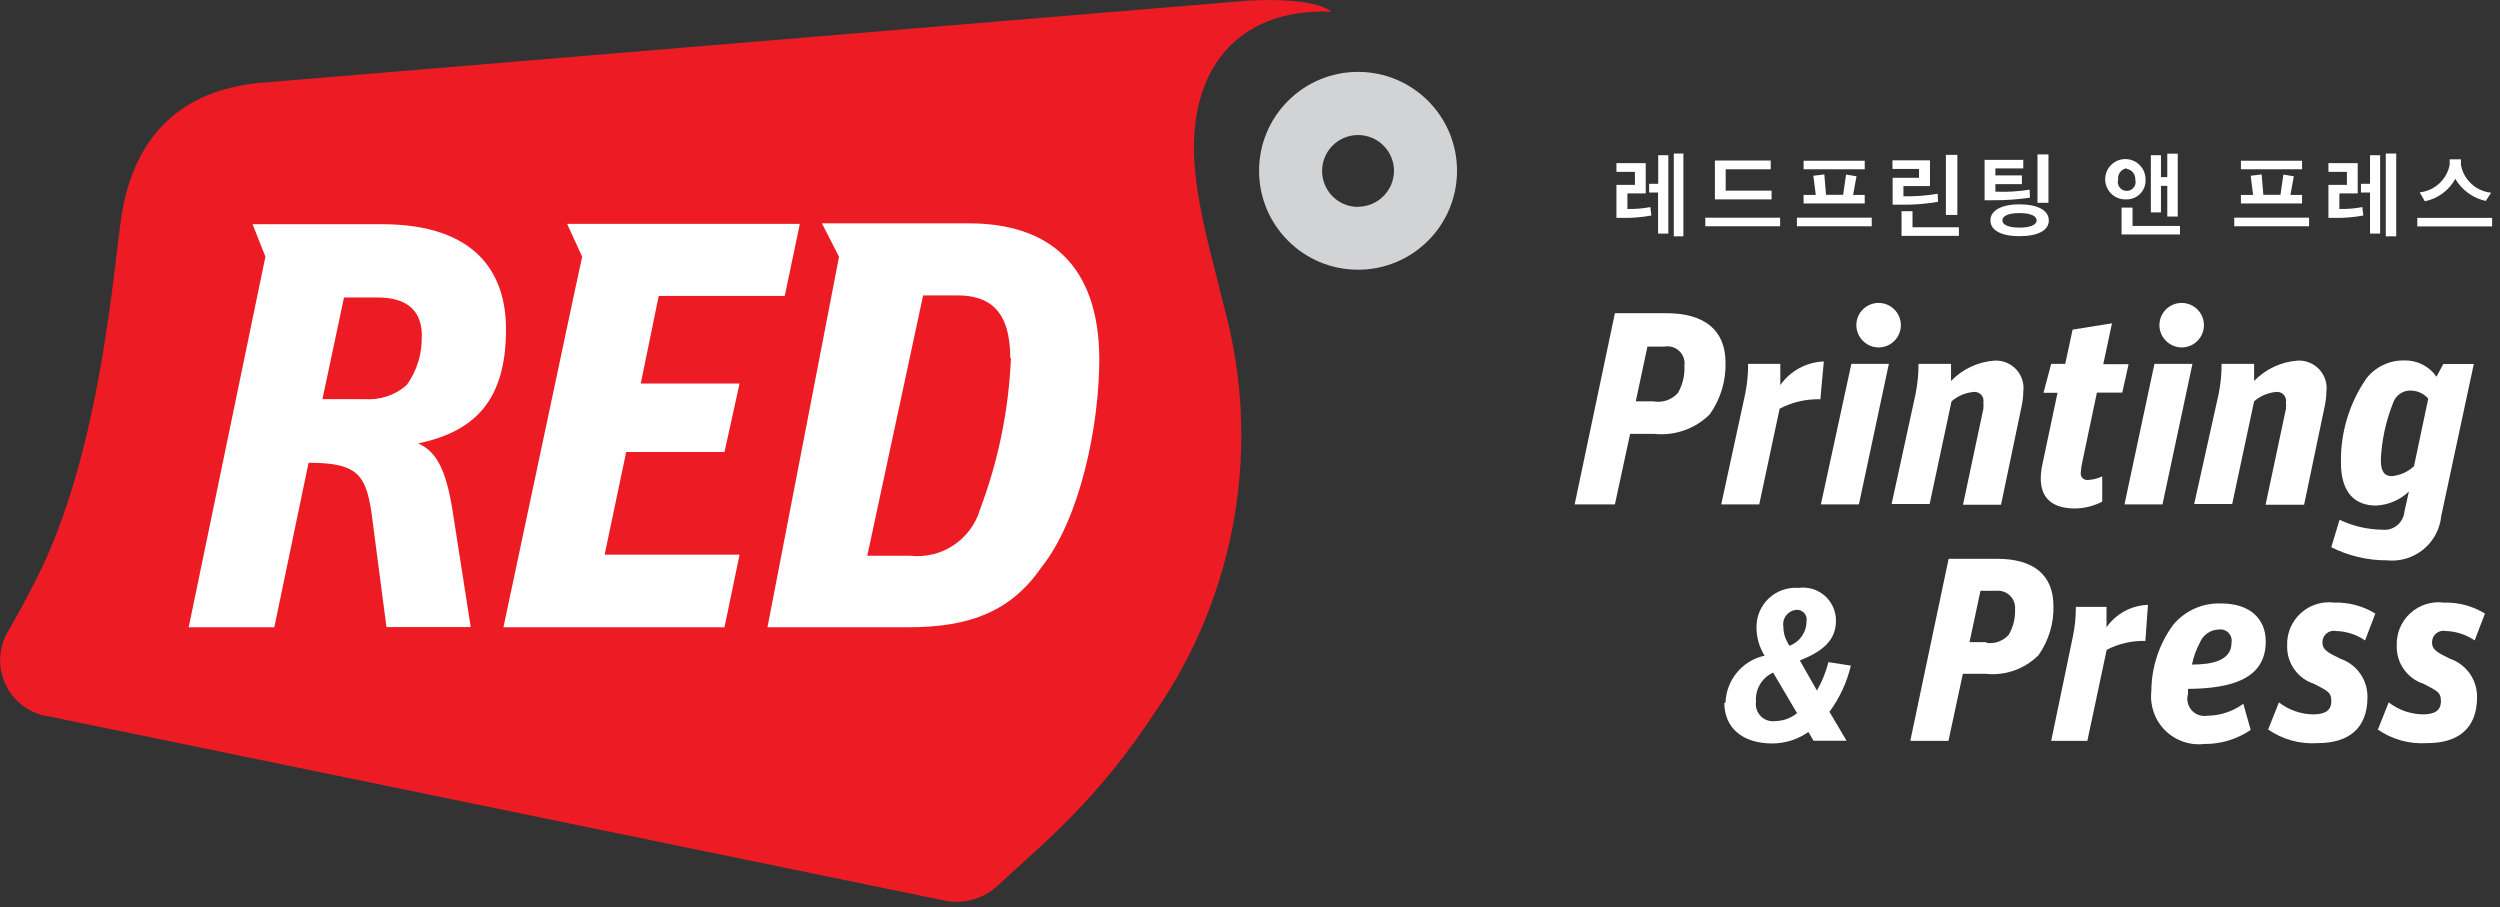 <?xml version="1.0" encoding="UTF-8" standalone="no"?>
<svg width="226px" height="82px" viewBox="0 0 226 82" version="1.1" xmlns="http://www.w3.org/2000/svg" xmlns:xlink="http://www.w3.org/1999/xlink" xmlns:sketch="http://www.bohemiancoding.com/sketch/ns">
    <rect x="0" y="0" width="226" height="82" fill="#333333" stroke="none"/>
    <!-- Generator: Sketch 3.5.2 (25235) - http://www.bohemiancoding.com/sketch -->
    <title>Layer_1</title>
    <desc>Created with Sketch.</desc>
    <defs></defs>
    <g id="Page-1" stroke="none" stroke-width="1" fill="none" fill-rule="evenodd" sketch:type="MSPage">
        <g id="Desktop" sketch:type="MSArtboardGroup" transform="translate(-10, -10)">
            <g id="logo" sketch:type="MSLayerGroup" transform="translate(10, 10)">
                <g id="Layer_1" sketch:type="MSShapeGroup">
                    <path d="M122.768,6.498 C117.826,6.498 113.82,10.502 113.82,15.441 C113.82,20.38 117.826,24.383 122.768,24.383 C127.709,24.383 131.715,20.38 131.715,15.441 C131.715,10.502 127.709,6.498 122.768,6.498 L122.768,6.498 Z M122.768,18.705 C120.972,18.705 119.517,17.251 119.517,15.456 C119.517,13.662 120.972,12.207 122.768,12.207 C124.563,12.207 126.018,13.662 126.018,15.456 C126.001,17.241 124.553,18.681 122.768,18.69 L122.768,18.705 Z" id="Shape" fill="#D1D3D4"></path>
                    <path d="M112.799,0.062 L24.102,7.442 C14.52,8.076 11.811,14.512 11.021,19.309 C10.278,23.718 9.226,40.799 3.204,52.511 C2.291,54.29 1.486,55.791 0.743,57.044 C-0.149,58.532 -0.229,60.369 0.529,61.93 C1.288,63.49 2.783,64.562 4.505,64.78 L85.617,81.458 C87.265,81.718 88.941,81.211 90.168,80.082 C94.657,75.92 99.177,72.346 104.44,64.347 C111.823,53.627 114.089,40.195 110.632,27.648 C109.084,21.258 107.04,14.992 108.356,9.469 C109.904,3.032 115.074,0.805 120.337,1.068 C120.43,1.145 119.347,-0.294 112.799,0.062 L112.799,0.062 Z M16.3,55.76 L16.3,55.59 L16.3,55.76 L16.3,55.76 L16.3,55.76 Z" id="Shape" fill="#ED1C24"></path>
                    <path d="M38.126,30.402 C38.167,31.981 37.689,33.53 36.764,34.811 C35.709,35.736 34.323,36.194 32.925,36.08 L29.148,36.08 L31.098,26.89 L34.101,26.89 C36.888,26.89 38.141,28.143 38.141,30.402 L38.126,30.402 Z M34.519,20.268 L22.832,20.268 L23.993,23.208 L17.058,56.704 L24.798,56.704 L27.894,41.835 C32.213,41.835 33.049,42.826 33.575,46.291 L34.937,56.688 L42.553,56.688 L41.005,46.755 C40.432,42.872 39.643,40.876 37.801,40.087 C42.801,39.035 45.742,36.312 45.742,29.798 C45.757,24.631 42.971,20.268 34.519,20.268 Z M72.305,20.237 L51.268,20.237 L52.63,23.208 L51.903,26.565 L45.51,56.704 L65.494,56.704 L66.856,50.144 L54.658,50.144 L56.608,40.861 L65.494,40.861 L66.856,34.672 L57.924,34.672 L59.549,26.751 L70.942,26.751 L72.305,20.237 Z M91.391,32.382 C91.189,37.05 90.249,41.655 88.604,46.028 C87.794,48.794 85.106,50.572 82.242,50.237 L78.403,50.237 L83.45,26.704 L86.546,26.704 C89.44,26.704 91.329,28.066 91.329,32.382 L91.391,32.382 Z M87.598,20.191 L74.301,20.191 L75.849,23.208 L69.379,56.704 L82.149,56.704 C87.722,56.704 91.437,55.234 94.177,51.242 C97.598,46.926 99.378,38.633 99.378,32.382 C99.316,23.919 94.796,20.191 87.598,20.191 Z" id="Shape" fill="#FFFFFF"></path>
                    <path d="M149.284,19.479 C148.442,19.639 147.586,19.712 146.73,19.695 L146.126,19.695 L146.126,16.709 L147.798,16.709 L147.798,15.534 L146.126,15.534 L146.126,14.745 L148.773,14.745 L148.773,17.483 L147.117,17.483 L147.117,18.891 C147.812,18.907 148.507,18.85 149.191,18.721 L149.284,19.479 Z M149.888,21.026 L149.888,17.406 L149.083,17.406 L149.083,16.617 L149.903,16.617 L149.903,14.033 L150.816,14.033 L150.816,21.119 L149.903,21.119 L149.888,21.026 Z M151.312,21.366 L151.312,13.878 L152.178,13.878 L152.178,21.366 L151.234,21.366 L151.312,21.366 Z" id="Shape" fill="#ffffff"></path>
                    <path d="M160.924,20.454 L154.16,20.454 L154.16,19.68 L160.924,19.68 L160.924,20.454 L160.924,20.454 Z M155.027,18.025 L155.027,14.512 L160.073,14.512 L160.073,15.302 L156.002,15.302 L156.002,17.235 L160.15,17.235 L160.15,18.025 L155.027,18.025 L155.027,18.025 Z" id="Shape" fill="#ffffff"></path>
                    <path d="M162.441,20.454 L162.441,19.68 L169.206,19.68 L169.206,20.454 L162.441,20.454 L162.441,20.454 Z M163.045,15.302 L163.045,14.528 L168.571,14.528 L168.571,15.302 L163.014,15.302 L163.045,15.302 Z M163.045,18.396 L163.045,17.622 L164.144,17.622 L163.927,15.889 L164.918,15.766 L165.073,17.607 L166.621,17.607 L166.884,15.781 L167.828,15.936 L167.519,17.622 L168.571,17.622 L168.571,18.396 L163.014,18.396 L163.045,18.396 Z" id="Shape" fill="#ffffff"></path>
                    <path d="M175.196,18.241 C174.175,18.424 173.138,18.512 172.101,18.504 L171.094,18.504 L171.094,16.075 L173.478,16.075 L173.478,15.271 L171.079,15.271 L171.079,14.497 L174.469,14.497 L174.469,16.818 L172.07,16.818 L172.07,17.746 C173.107,17.766 174.143,17.689 175.165,17.514 L175.196,18.241 Z M171.899,21.335 L171.899,19.092 L172.89,19.092 L172.89,20.546 L177.085,20.546 L177.085,21.32 L171.899,21.32 L171.899,21.335 Z M175.908,19.432 L175.908,14.002 L176.946,14.002 L176.946,19.432 L175.955,19.432 L175.908,19.432 Z" id="Shape" fill="#ffffff"></path>
                    <path d="M183.509,17.87 C182.386,18.034 181.253,18.111 180.119,18.102 L179.407,18.102 L179.407,14.451 L182.905,14.451 L182.905,15.224 L180.382,15.224 L180.382,15.858 L182.781,15.858 L182.781,16.648 L180.382,16.648 L180.382,17.328 C181.418,17.373 182.455,17.311 183.478,17.143 L183.509,17.87 Z M182.565,21.351 C180.893,21.351 179.933,20.809 179.933,19.928 C179.933,19.046 180.893,18.473 182.565,18.473 C184.236,18.473 185.212,19.03 185.212,19.928 C185.212,20.825 184.236,21.351 182.549,21.351 L182.565,21.351 Z M182.565,19.262 C181.558,19.262 181.017,19.51 181.017,19.928 C181.017,20.345 181.62,20.577 182.565,20.577 C183.509,20.577 184.113,20.33 184.113,19.928 C184.113,19.525 183.571,19.262 182.549,19.262 L182.565,19.262 Z M185.181,18.334 L184.19,18.334 L184.19,13.955 L185.181,13.955 L185.181,18.334 L185.181,18.334 Z" id="Shape" fill="#ffffff"></path>
                    <path d="M192.27,18.025 C191.519,18.082 190.809,17.672 190.484,16.992 C190.158,16.313 190.284,15.503 190.8,14.954 C191.316,14.405 192.117,14.229 192.816,14.512 C193.515,14.794 193.968,15.476 193.958,16.23 C193.983,16.694 193.817,17.149 193.498,17.488 C193.179,17.827 192.736,18.021 192.27,18.025 L192.27,18.025 Z M192.27,15.209 C191.77,15.273 191.417,15.73 191.481,16.23 C191.387,16.558 191.511,16.91 191.789,17.107 C192.068,17.305 192.441,17.305 192.72,17.107 C192.999,16.91 193.123,16.558 193.029,16.23 C193.058,15.758 192.722,15.342 192.255,15.271 L192.27,15.209 Z M191.79,21.196 L191.79,18.767 L192.781,18.767 L192.781,20.423 L197.069,20.423 L197.069,21.196 L191.821,21.196 L191.79,21.196 Z M195.923,19.479 L195.923,16.802 L195.351,16.802 L195.351,19.2 L194.437,19.2 L194.437,14.033 L195.351,14.033 L195.351,16.013 L195.923,16.013 L195.923,13.894 L196.868,13.894 L196.868,19.572 L195.923,19.572 L195.923,19.479 Z" id="Shape" fill="#ffffff"></path>
                    <path d="M201.976,20.454 L201.976,19.68 L208.74,19.68 L208.74,20.454 L201.976,20.454 L201.976,20.454 Z M202.58,15.302 L202.58,14.528 L208.106,14.528 L208.106,15.302 L202.58,15.302 L202.58,15.302 Z M202.58,18.396 L202.58,17.622 L203.679,17.622 L203.462,15.889 L204.453,15.766 L204.607,17.607 L206.155,17.607 L206.418,15.781 L207.363,15.936 L207.053,17.622 L208.106,17.622 L208.106,18.396 L202.626,18.396 L202.58,18.396 Z" id="Shape" fill="#ffffff"></path>
                    <path d="M213.647,19.479 C212.806,19.639 211.95,19.712 211.093,19.695 L210.49,19.695 L210.49,16.709 L212.161,16.709 L212.161,15.534 L210.49,15.534 L210.49,14.745 L213.137,14.745 L213.137,17.483 L211.48,17.483 L211.48,18.891 C212.176,18.907 212.871,18.85 213.555,18.721 L213.647,19.479 Z M214.251,21.026 L214.251,17.406 L213.431,17.406 L213.431,16.617 L214.251,16.617 L214.251,14.033 L215.164,14.033 L215.164,21.119 L214.251,21.119 L214.251,21.026 Z M215.675,21.366 L215.675,13.878 L216.619,13.878 L216.619,21.366 L215.644,21.366 L215.675,21.366 Z" id="Shape" fill="#ffffff"></path>
                    <path d="M218.523,20.469 L218.523,19.695 L225.288,19.695 L225.288,20.469 L218.523,20.469 L218.523,20.469 Z M224.715,18.164 C223.557,17.916 222.556,17.191 221.96,16.168 C221.385,17.217 220.377,17.958 219.205,18.195 L218.74,17.39 C220.093,17.245 221.192,16.234 221.449,14.899 L221.449,14.404 L222.471,14.404 L222.471,14.93 C222.73,16.27 223.837,17.282 225.195,17.421 L224.715,18.164 Z" id="Shape" fill="#ffffff"></path>
                    <path d="M145.987,28.313 L150.631,28.313 C154.113,28.313 155.955,29.86 155.986,32.707 C156.046,34.404 155.546,36.073 154.562,37.457 C153.237,38.773 151.389,39.421 149.532,39.221 L147.364,39.221 L145.987,45.595 L142.349,45.595 L145.987,28.313 Z M149.547,36.297 C150.344,36.416 151.148,36.125 151.683,35.523 C152.11,34.782 152.314,33.933 152.271,33.078 C152.343,32.588 152.175,32.092 151.82,31.746 C151.464,31.4 150.965,31.246 150.476,31.33 L148.928,31.33 L147.875,36.281 L149.423,36.281 L149.547,36.297 Z" id="Shape" fill="#ffffff"></path>
                    <path d="M157.751,35.678 C157.942,34.762 158.036,33.828 158.03,32.893 L160.94,32.893 L160.94,34.811 C161.844,33.524 163.299,32.734 164.872,32.676 L164.562,36.095 C163.281,36.056 162.012,36.349 160.878,36.946 L159.036,45.595 L155.599,45.595 L157.751,35.678 Z" id="Shape" fill="#ffffff"></path>
                    <path d="M167.364,32.893 L170.754,32.893 L168.045,45.595 L164.608,45.595 L167.364,32.893 Z M167.813,29.365 C167.83,28.259 168.738,27.374 169.845,27.385 C170.953,27.396 171.843,28.3 171.837,29.406 C171.832,30.513 170.932,31.407 169.825,31.408 C169.287,31.403 168.773,31.186 168.396,30.803 C168.018,30.42 167.809,29.903 167.813,29.365 L167.813,29.365 Z" id="Shape" fill="#ffffff"></path>
                    <path d="M173.153,35.678 C173.344,34.762 173.438,33.828 173.432,32.893 L176.373,32.893 L176.373,34.44 C177.414,33.358 178.821,32.702 180.32,32.599 C181.061,32.564 181.778,32.861 182.278,33.408 C182.777,33.955 183.007,34.696 182.905,35.43 C182.899,35.873 182.847,36.313 182.75,36.745 L180.893,45.626 L177.456,45.626 L179.298,36.946 C179.317,36.756 179.317,36.564 179.298,36.374 C179.343,36.126 179.269,35.872 179.099,35.687 C178.929,35.502 178.682,35.407 178.432,35.43 C177.687,35.491 176.981,35.789 176.419,36.281 L174.438,45.564 L171.002,45.564 L173.153,35.678 Z" id="Shape" fill="#ffffff"></path>
                    <path d="M185.428,32.893 L186.698,32.893 L187.363,29.798 L190.924,29.226 L190.134,32.924 L192.425,32.924 L191.852,35.492 L189.561,35.492 L188.199,41.959 C188.151,42.199 188.12,42.442 188.106,42.686 C188.065,42.881 188.126,43.083 188.266,43.223 C188.407,43.363 188.608,43.423 188.803,43.383 C189.234,43.366 189.657,43.255 190.041,43.058 L190.041,45.348 C189.281,45.744 188.438,45.956 187.58,45.966 C185.583,45.966 184.484,45.069 184.484,43.259 C184.49,42.816 184.542,42.376 184.639,41.944 L186.001,35.508 L184.732,35.508 L185.428,32.893 Z" id="Shape" fill="#ffffff"></path>
                    <path d="M194.762,32.893 L198.199,32.893 L195.49,45.595 L192.054,45.595 L194.762,32.893 Z M195.211,29.365 C195.228,28.259 196.137,27.374 197.244,27.385 C198.351,27.396 199.241,28.3 199.236,29.406 C199.23,30.513 198.331,31.407 197.224,31.408 C196.686,31.403 196.172,31.186 195.794,30.803 C195.417,30.42 195.207,29.903 195.211,29.365 L195.211,29.365 Z" id="Shape" fill="#ffffff"></path>
                    <path d="M200.552,35.678 C200.743,34.762 200.836,33.828 200.83,32.893 L203.772,32.893 L203.772,34.44 C204.813,33.358 206.22,32.702 207.719,32.599 C208.459,32.564 209.177,32.861 209.676,33.408 C210.176,33.955 210.406,34.696 210.304,35.43 C210.298,35.873 210.246,36.313 210.149,36.745 L208.292,45.626 L204.809,45.626 L206.651,36.946 C206.669,36.756 206.669,36.564 206.651,36.374 C206.695,36.126 206.622,35.872 206.451,35.687 C206.281,35.502 206.034,35.407 205.784,35.43 C205.039,35.491 204.334,35.789 203.772,36.281 L201.79,45.564 L198.354,45.564 L200.552,35.678 Z" id="Shape" fill="#ffffff"></path>
                    <path d="M210.753,49.448 L211.496,46.988 C212.701,47.56 214.016,47.866 215.35,47.885 C215.836,47.941 216.324,47.799 216.703,47.49 C217.082,47.181 217.32,46.732 217.362,46.245 L217.765,44.435 C216.962,45.196 215.914,45.646 214.808,45.703 C212.92,45.703 211.62,44.589 211.62,41.805 C211.579,39.101 212.379,36.452 213.911,34.223 C214.74,33.158 216.027,32.549 217.378,32.583 C218.523,32.563 219.602,33.114 220.257,34.053 L220.876,32.908 L223.632,32.908 L220.691,46.632 C220.577,47.82 219.993,48.914 219.069,49.669 C218.144,50.425 216.956,50.779 215.768,50.654 C214.021,50.659 212.297,50.25 210.737,49.463 M218.229,42.129 L219.514,36.034 C219.122,35.586 218.561,35.323 217.966,35.306 C217.223,35.272 216.549,35.742 216.325,36.451 C215.675,38.085 215.303,39.816 215.226,41.572 C215.226,42.64 215.551,43.042 216.248,43.042 C217.003,42.963 217.71,42.637 218.26,42.114" id="Shape" fill="#ffffff"></path>
                    <path d="M155.986,63.527 C156.051,61.469 157.504,59.717 159.516,59.272 C159.043,58.51 158.791,57.632 158.788,56.735 C158.768,55.738 159.17,54.779 159.895,54.095 C160.621,53.412 161.602,53.066 162.596,53.145 C163.451,53.028 164.315,53.289 164.963,53.859 C165.611,54.429 165.979,55.253 165.971,56.116 C165.971,57.926 164.701,58.916 162.705,59.705 L164.252,62.428 C164.71,61.622 165.059,60.758 165.29,59.86 L167.317,60.169 C166.963,61.679 166.304,63.1 165.382,64.347 L166.93,66.962 L163.943,66.962 L163.478,66.172 C162.522,66.844 161.382,67.206 160.212,67.209 C157.488,67.209 155.878,65.77 155.878,63.527 M162.472,64.502 L160.29,60.804 C159.269,61.265 158.649,62.318 158.742,63.434 C158.671,63.921 158.837,64.413 159.189,64.759 C159.54,65.104 160.035,65.261 160.522,65.182 C161.21,65.171 161.874,64.932 162.41,64.502 M161.59,58.081 L161.76,58.375 C162.683,58.044 163.301,57.173 163.308,56.193 C163.366,55.927 163.297,55.648 163.121,55.439 C162.946,55.231 162.683,55.115 162.41,55.126 C162.039,55.155 161.698,55.34 161.47,55.634 C161.243,55.929 161.152,56.307 161.218,56.673 C161.214,57.155 161.337,57.63 161.575,58.05" id="Shape" fill="#ffffff"></path>
                    <path d="M176.156,50.515 L180.537,50.515 C183.849,50.515 185.599,51.985 185.63,54.708 C185.685,56.32 185.212,57.906 184.283,59.226 C183.028,60.485 181.268,61.106 179.5,60.912 L177.441,60.912 L176.141,66.977 L172.689,66.977 L176.156,50.515 Z M179.546,58.112 C180.306,58.23 181.075,57.957 181.589,57.385 C181.998,56.681 182.196,55.876 182.162,55.064 C182.197,54.607 182.027,54.158 181.698,53.838 C181.369,53.519 180.916,53.361 180.459,53.408 L179.035,53.408 L178.045,58.05 L179.593,58.05 L179.546,58.112 Z" id="Shape" fill="#ffffff"></path>
                    <path d="M187.394,57.508 C187.575,56.638 187.663,55.751 187.657,54.863 L190.428,54.863 L190.428,56.704 C191.29,55.479 192.677,54.729 194.174,54.677 L193.942,57.942 C192.726,57.905 191.521,58.182 190.444,58.746 L188.695,66.977 L185.428,66.977 L187.394,57.508 Z" id="Shape" fill="#ffffff"></path>
                    <path d="M194.484,62.459 C194.492,60.304 195.186,58.207 196.465,56.472 C197.534,55.195 199.135,54.486 200.799,54.553 C203.385,54.553 204.824,55.93 204.824,57.988 C204.824,61.376 201.728,62.243 197.796,62.274 L197.796,62.738 C197.644,63.251 197.768,63.807 198.124,64.207 C198.48,64.607 199.018,64.794 199.546,64.703 C200.716,64.691 201.853,64.312 202.796,63.62 L203.462,65.987 C202.226,66.827 200.762,67.27 199.267,67.255 C197.955,67.407 196.646,66.949 195.714,66.015 C194.782,65.08 194.328,63.77 194.484,62.459 M198.152,60.077 C199.902,60.077 201.728,59.752 201.728,58.112 C201.789,57.794 201.695,57.465 201.475,57.227 C201.256,56.989 200.936,56.87 200.614,56.905 C199.856,56.913 199.176,57.368 198.88,58.065 C198.543,58.698 198.298,59.375 198.152,60.077" id="Shape" fill="#ffffff"></path>
                    <path d="M205.025,65.987 L206.016,63.496 C206.903,64.183 207.99,64.563 209.112,64.579 C210.195,64.579 210.753,64.223 210.753,63.372 C210.753,62.521 210.304,62.428 209.205,61.825 C207.711,61.349 206.713,59.941 206.759,58.375 C206.713,57.263 207.161,56.188 207.981,55.437 C208.802,54.685 209.912,54.334 211.016,54.476 C212.325,54.435 213.616,54.78 214.731,55.466 L213.802,57.895 C213.034,57.369 212.132,57.074 211.202,57.044 C210.891,56.978 210.568,57.057 210.324,57.259 C210.079,57.461 209.941,57.764 209.948,58.081 C209.948,58.762 210.474,59.009 211.573,59.551 C213.056,60.059 214.044,61.464 214.019,63.032 C214.019,65.878 212.285,67.178 209.514,67.178 C207.914,67.289 206.323,66.847 205.01,65.925" id="Shape" fill="#ffffff"></path>
                    <path d="M214.948,65.987 L215.938,63.496 C216.825,64.183 217.912,64.563 219.034,64.579 C220.118,64.579 220.66,64.223 220.66,63.372 C220.66,62.521 220.211,62.428 219.112,61.825 C217.617,61.349 216.62,59.941 216.666,58.375 C216.62,57.263 217.067,56.188 217.888,55.437 C218.709,54.685 219.819,54.334 220.923,54.476 C222.231,54.435 223.523,54.78 224.638,55.466 L223.709,57.895 C222.941,57.369 222.039,57.074 221.108,57.044 C220.798,56.978 220.475,57.057 220.23,57.259 C219.986,57.461 219.848,57.764 219.855,58.081 C219.855,58.762 220.381,59.009 221.48,59.551 C222.963,60.059 223.95,61.464 223.926,63.032 C223.926,65.878 222.192,67.178 219.421,67.178 C217.82,67.289 216.23,66.847 214.917,65.925" id="Shape" fill="#ffffff"></path>
                </g>
            </g>
        </g>
    </g>
</svg>